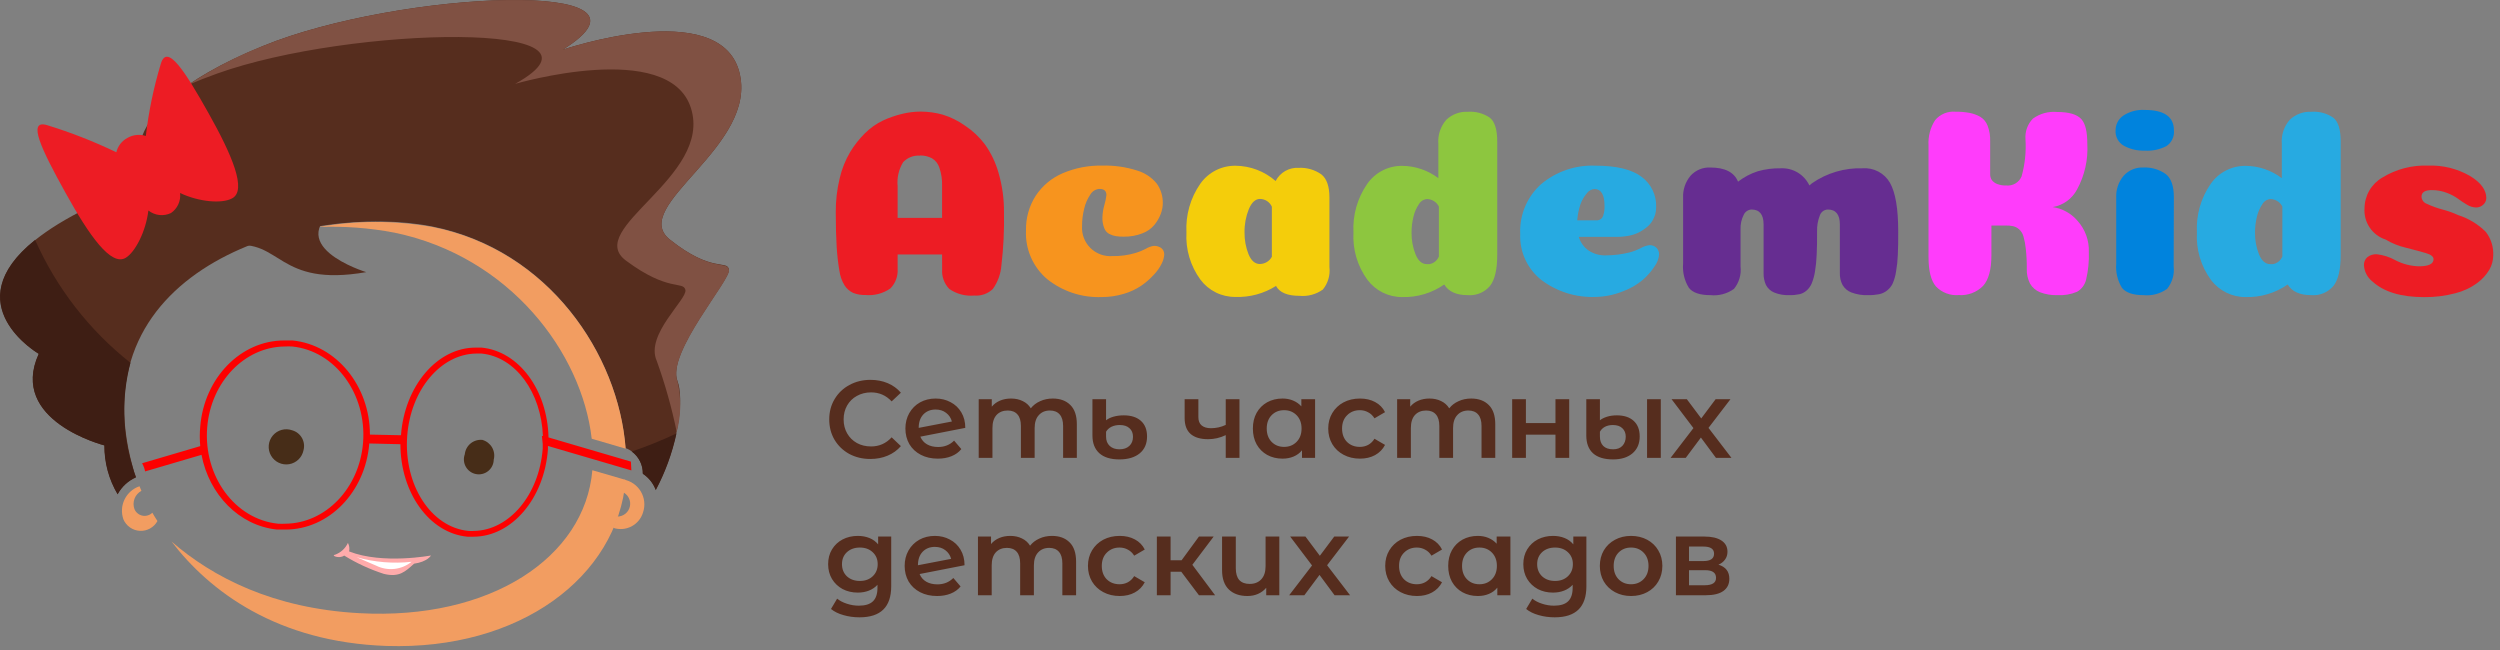 <svg width="273" height="71" viewBox="0 0 273 71" fill="none" xmlns="http://www.w3.org/2000/svg">
<rect x="0" y="0" width="273" height="71" fill="#808080" stroke="none"/>
<g id="logo">
<g id="head">
	<path id="Vector" d="M73.144 26.158C68.544 22.488 82.954 15.968 80.714 7.798C78.474 -0.372 61.444 5.428 61.444 5.428C74.124 -2.422 43.534 -1.042 28.724 5.018C9.844 12.748 16.144 19.928 16.144 19.928C-10.856 29.848 4.244 38.638 4.244 38.638C0.904 45.968 11.414 48.638 11.414 48.638C11.406 50.501 11.9 52.332 12.844 53.938C13.287 53.116 13.991 52.465 14.844 52.088C14.704 51.718 14.594 51.358 14.504 51.028C8.384 29.028 33.504 22.028 47.224 24.738C59.874 27.268 67.514 38.618 68.304 48.928C68.868 49.135 69.353 49.513 69.69 50.01C70.027 50.507 70.2 51.097 70.184 51.698C70.829 52.131 71.325 52.752 71.604 53.478C74.244 48.478 74.674 43.368 73.984 41.618C72.744 38.538 79.824 30.518 79.604 29.428C79.384 28.338 77.764 29.848 73.144 26.158Z" fill="#562D1E"/>
	<path id="Vector_2" d="M73.146 26.158C68.546 22.488 82.956 15.968 80.716 7.798C78.476 -0.372 61.446 5.428 61.446 5.428C74.126 -2.422 43.536 -1.042 28.726 5.018C25.844 6.143 23.091 7.574 20.516 9.288C21.482 8.868 22.552 8.448 23.726 8.028C38.306 2.808 68.666 2.248 56.256 9.158C56.256 9.158 73.036 4.238 75.446 11.788C77.856 19.338 63.696 24.988 68.356 28.458C73.016 31.928 74.606 30.648 74.846 31.658C75.086 32.668 70.426 36.548 71.716 39.408C72.627 41.935 73.355 44.525 73.896 47.158C74.382 45.364 74.413 43.477 73.986 41.668C72.746 38.588 79.826 30.568 79.606 29.478C79.386 28.388 77.766 29.848 73.146 26.158Z" fill="#805143"/>
	<path id="Vector_3" d="M68.984 49.308C69.366 49.59 69.676 49.957 69.888 50.381C70.1 50.806 70.208 51.274 70.204 51.748C70.851 52.173 71.345 52.793 71.614 53.518C72.649 51.569 73.409 49.486 73.874 47.328C72.284 48.082 70.651 48.743 68.984 49.308Z" fill="#3E1E14"/>
	<path id="Vector_4" d="M12.845 53.987C13.288 53.166 13.991 52.515 14.845 52.137C14.705 51.767 14.595 51.407 14.505 51.077C13.347 47.357 13.257 43.386 14.245 39.617C9.738 36.054 6.165 31.448 3.835 26.197C-5.015 33.267 4.225 38.637 4.225 38.637C0.885 45.967 11.395 48.637 11.395 48.637C11.383 50.519 11.884 52.369 12.845 53.987Z" fill="#3E1E14"/>
	<path id="Vector_5" d="M43.085 25.408C55.675 28.018 63.545 38.518 64.615 47.908L68.325 48.998C67.545 38.688 59.905 27.318 47.245 24.788C43.124 24.055 38.906 24.055 34.785 24.788C37.566 24.677 40.351 24.885 43.085 25.408Z" fill="#F29D61"/>
	<path id="Vector_6" d="M64.685 51.348C63.885 60.848 53.575 67.748 39.235 66.958C29.835 66.448 23.235 63.048 18.725 59.128C22.895 64.588 30.275 70.128 42.215 70.538C56.765 71.008 67.405 63.008 68.325 52.408L64.685 51.348Z" fill="#F29D61"/>
	<path id="Vector_7" d="M68.145 52.377C68.145 52.827 68.065 53.287 68.005 53.737C68.296 53.872 68.532 54.103 68.673 54.391C68.814 54.678 68.853 55.006 68.781 55.319C68.71 55.632 68.533 55.91 68.281 56.108C68.028 56.306 67.716 56.412 67.395 56.407C67.265 56.827 67.115 57.237 66.955 57.637C67.281 57.748 67.626 57.792 67.97 57.766C68.313 57.74 68.648 57.644 68.953 57.486C69.259 57.327 69.529 57.108 69.748 56.841C69.966 56.575 70.129 56.268 70.225 55.937C70.347 55.567 70.389 55.175 70.349 54.787C70.308 54.399 70.185 54.025 69.988 53.688C69.791 53.351 69.525 53.06 69.208 52.834C68.89 52.608 68.528 52.452 68.145 52.377Z" fill="#F29D61"/>
	<path id="Vector_8" d="M16.634 55.988C16.494 56.126 16.323 56.227 16.135 56.283C15.947 56.34 15.748 56.349 15.555 56.311C15.363 56.272 15.183 56.187 15.031 56.063C14.879 55.938 14.76 55.779 14.684 55.598C14.548 55.229 14.55 54.823 14.69 54.456C14.83 54.088 15.097 53.783 15.444 53.598L15.234 53.098C14.881 53.218 14.555 53.407 14.275 53.654C13.995 53.901 13.766 54.201 13.603 54.536C13.439 54.872 13.343 55.236 13.321 55.609C13.299 55.982 13.351 56.355 13.474 56.708C13.626 57.066 13.875 57.373 14.193 57.596C14.512 57.819 14.886 57.948 15.274 57.968C15.663 57.987 16.049 57.898 16.388 57.708C16.727 57.519 17.007 57.238 17.194 56.898C16.994 56.608 16.814 56.288 16.634 55.988Z" fill="#F29D61"/>
	<path id="Vector_9" d="M33.145 49.158C33.265 48.706 33.202 48.225 32.97 47.819C32.738 47.413 32.356 47.114 31.905 46.988C31.536 46.856 31.135 46.84 30.756 46.943C30.378 47.046 30.04 47.262 29.788 47.563C29.536 47.864 29.382 48.234 29.348 48.625C29.313 49.016 29.398 49.408 29.593 49.749C29.787 50.089 30.082 50.362 30.436 50.53C30.79 50.699 31.188 50.754 31.575 50.69C31.962 50.626 32.32 50.444 32.601 50.17C32.881 49.896 33.072 49.543 33.145 49.158Z" fill="#472D18"/>
	<path id="Vector_10" d="M53.916 50.197C54.033 49.747 53.968 49.268 53.737 48.864C53.505 48.461 53.124 48.164 52.676 48.037C52.447 48.014 52.215 48.036 51.994 48.102C51.774 48.169 51.568 48.278 51.39 48.424C51.212 48.569 51.064 48.749 50.955 48.952C50.846 49.155 50.779 49.378 50.756 49.607C50.674 49.83 50.642 50.068 50.662 50.304C50.681 50.54 50.752 50.769 50.87 50.975C50.987 51.181 51.147 51.359 51.34 51.496C51.533 51.634 51.754 51.728 51.987 51.771C52.22 51.815 52.46 51.807 52.689 51.748C52.919 51.69 53.133 51.582 53.317 51.432C53.5 51.282 53.649 51.094 53.753 50.881C53.856 50.668 53.912 50.434 53.916 50.197Z" fill="#472D18"/>
	<path id="Vector_11" d="M25.324 26.847C30.724 26.007 30.234 31.417 39.994 29.717C39.994 29.717 30.124 26.717 37.514 22.207L25.324 26.847Z" fill="#562D1E"/>
	<path id="Vector_12" d="M68.896 50.408L59.896 47.768C59.786 42.628 56.696 38.358 52.586 37.958C52.366 37.958 52.146 37.958 51.926 37.958C47.766 37.958 44.186 42.118 43.786 47.528L40.396 47.458C40.396 42.178 36.766 37.668 31.946 37.178C31.636 37.178 31.336 37.178 31.026 37.178C26.316 37.178 22.306 41.238 21.866 46.578C21.8 47.29 21.8 48.006 21.866 48.718L15.516 50.588C15.675 50.864 15.787 51.164 15.846 51.478L22.006 49.668C22.826 53.988 26.096 57.398 30.246 57.828C30.556 57.828 30.866 57.828 31.176 57.828C35.886 57.828 39.896 53.768 40.326 48.428L43.726 48.508C43.726 53.778 46.856 58.208 51.036 58.608C51.256 58.608 51.486 58.608 51.696 58.608C55.866 58.608 59.446 54.458 59.836 49.048C59.836 48.928 59.836 48.808 59.836 48.698L68.946 51.368L68.896 50.408ZM39.646 48.358C39.236 53.358 35.526 57.148 31.176 57.188C30.902 57.203 30.629 57.203 30.356 57.188C25.656 56.708 22.196 51.998 22.626 46.668C23.036 41.668 26.736 37.878 31.086 37.838C31.362 37.823 31.639 37.823 31.916 37.838C36.616 38.318 40.066 43.028 39.646 48.358ZM59.266 48.488C59.266 48.648 59.266 48.818 59.266 48.978C58.886 54.058 55.586 57.918 51.756 57.978C51.556 57.993 51.355 57.993 51.156 57.978C47.076 57.578 44.076 52.978 44.466 47.608C44.846 42.538 48.146 38.668 51.986 38.608H52.586C56.296 38.968 59.106 42.858 59.286 47.608H59.176L59.266 48.488Z" fill="#FD0000"/>
	<path id="Vector_13" d="M17.564 6.957C16.784 9.533 16.235 12.174 15.924 14.847C15.595 14.741 15.246 14.704 14.902 14.741C14.557 14.777 14.225 14.885 13.924 15.057C13.62 15.216 13.354 15.439 13.143 15.71C12.933 15.98 12.783 16.294 12.704 16.627C10.262 15.452 7.735 14.463 5.144 13.667C2.914 12.997 4.544 16.347 7.144 21.037C9.744 25.727 12.144 29.157 13.754 28.137C14.754 27.517 15.924 25.307 16.204 22.987C16.548 23.258 16.96 23.428 17.394 23.478C17.829 23.527 18.269 23.454 18.664 23.267C19.016 23.03 19.296 22.699 19.472 22.313C19.648 21.927 19.715 21.499 19.664 21.077C21.784 22.077 24.244 22.247 25.314 21.677C27.034 20.837 25.314 16.877 22.744 12.307C20.174 7.737 18.244 4.707 17.564 6.957Z" fill="#ED1C24"/>
	<path id="Vector_14" d="M47.064 60.657C47.064 60.657 41.804 61.657 38.124 60.217C38.19 59.901 38.144 59.573 37.994 59.287C37.856 59.584 37.66 59.851 37.418 60.073C37.176 60.294 36.893 60.465 36.584 60.577C36.094 60.657 37.054 61.057 37.584 60.667C38.942 61.506 40.396 62.177 41.914 62.667C43.624 63.087 44.284 62.387 45.214 61.557C46.704 61.337 47.064 60.657 47.064 60.657Z" fill="#FFABAB"/>
	<path id="Vector_15" d="M41.075 61.768C41.693 62.075 42.386 62.198 43.072 62.124C43.758 62.05 44.408 61.78 44.945 61.348C42.932 61.569 40.895 61.399 38.945 60.848L41.075 61.768Z" fill="white"/>
</g>
<path id="word" d="M95.04 50.12C94.192 50.12 93.424 49.936 92.736 49.568C92.056 49.192 91.52 48.676 91.128 48.02C90.744 47.364 90.552 46.624 90.552 45.8C90.552 44.976 90.748 44.236 91.14 43.58C91.532 42.924 92.068 42.412 92.748 42.044C93.436 41.668 94.204 41.48 95.052 41.48C95.74 41.48 96.368 41.6 96.936 41.84C97.504 42.08 97.984 42.428 98.376 42.884L97.368 43.832C96.76 43.176 96.012 42.848 95.124 42.848C94.548 42.848 94.032 42.976 93.576 43.232C93.12 43.48 92.764 43.828 92.508 44.276C92.252 44.724 92.124 45.232 92.124 45.8C92.124 46.368 92.252 46.876 92.508 47.324C92.764 47.772 93.12 48.124 93.576 48.38C94.032 48.628 94.548 48.752 95.124 48.752C96.012 48.752 96.76 48.42 97.368 47.756L98.376 48.716C97.984 49.172 97.5 49.52 96.924 49.76C96.356 50 95.728 50.12 95.04 50.12ZM102.446 48.812C103.142 48.812 103.722 48.58 104.186 48.116L104.978 49.04C104.698 49.384 104.338 49.644 103.898 49.82C103.458 49.996 102.962 50.084 102.41 50.084C101.706 50.084 101.086 49.944 100.55 49.664C100.014 49.384 99.598 48.996 99.302 48.5C99.014 47.996 98.87 47.428 98.87 46.796C98.87 46.172 99.01 45.612 99.29 45.116C99.578 44.612 99.97 44.22 100.466 43.94C100.97 43.66 101.538 43.52 102.17 43.52C102.77 43.52 103.314 43.652 103.802 43.916C104.298 44.172 104.69 44.544 104.978 45.032C105.266 45.512 105.41 46.076 105.41 46.724L100.502 47.684C100.654 48.052 100.898 48.332 101.234 48.524C101.57 48.716 101.974 48.812 102.446 48.812ZM102.17 44.72C101.618 44.72 101.17 44.9 100.826 45.26C100.49 45.62 100.322 46.104 100.322 46.712V46.724L103.946 46.028C103.842 45.636 103.63 45.32 103.31 45.08C102.998 44.84 102.618 44.72 102.17 44.72ZM114.963 43.52C115.771 43.52 116.411 43.756 116.883 44.228C117.355 44.692 117.591 45.392 117.591 46.328V50H116.091V46.52C116.091 45.96 115.967 45.54 115.719 45.26C115.471 44.972 115.115 44.828 114.651 44.828C114.147 44.828 113.743 44.996 113.439 45.332C113.135 45.66 112.983 46.132 112.983 46.748V50H111.483V46.52C111.483 45.96 111.359 45.54 111.111 45.26C110.863 44.972 110.507 44.828 110.043 44.828C109.531 44.828 109.123 44.992 108.819 45.32C108.523 45.648 108.375 46.124 108.375 46.748V50H106.875V43.592H108.303V44.408C108.543 44.12 108.843 43.9 109.203 43.748C109.563 43.596 109.963 43.52 110.403 43.52C110.883 43.52 111.307 43.612 111.675 43.796C112.051 43.972 112.347 44.236 112.563 44.588C112.827 44.252 113.167 43.992 113.583 43.808C113.999 43.616 114.459 43.52 114.963 43.52ZM122.234 50.168C121.282 50.168 120.554 49.944 120.05 49.496C119.546 49.04 119.294 48.392 119.294 47.552V43.592H120.782V45.896C120.99 45.728 121.262 45.596 121.598 45.5C121.942 45.404 122.314 45.356 122.714 45.356C123.514 45.356 124.138 45.556 124.586 45.956C125.034 46.356 125.258 46.924 125.258 47.66C125.258 48.452 124.99 49.068 124.454 49.508C123.918 49.948 123.178 50.168 122.234 50.168ZM122.246 49.064C122.702 49.064 123.062 48.94 123.326 48.692C123.59 48.444 123.722 48.112 123.722 47.696C123.722 47.296 123.594 46.984 123.338 46.76C123.09 46.528 122.738 46.412 122.282 46.412C121.938 46.412 121.634 46.476 121.37 46.604C121.114 46.732 120.918 46.912 120.782 47.144V47.684C120.782 48.108 120.914 48.444 121.178 48.692C121.442 48.94 121.798 49.064 122.246 49.064ZM135.35 43.592V50H133.85V47.516C133.234 47.812 132.59 47.96 131.918 47.96C131.094 47.96 130.462 47.772 130.022 47.396C129.582 47.012 129.362 46.428 129.362 45.644V43.592H130.862V45.548C130.862 45.956 130.982 46.26 131.222 46.46C131.462 46.66 131.802 46.76 132.242 46.76C132.802 46.76 133.338 46.64 133.85 46.4V43.592H135.35ZM143.607 43.592V50H142.179V49.172C141.931 49.476 141.623 49.704 141.255 49.856C140.895 50.008 140.495 50.084 140.055 50.084C139.431 50.084 138.871 49.948 138.375 49.676C137.887 49.404 137.503 49.02 137.223 48.524C136.951 48.028 136.815 47.452 136.815 46.796C136.815 46.14 136.951 45.568 137.223 45.08C137.503 44.584 137.887 44.2 138.375 43.928C138.871 43.656 139.431 43.52 140.055 43.52C140.471 43.52 140.851 43.592 141.195 43.736C141.547 43.88 141.851 44.092 142.107 44.372V43.592H143.607ZM140.223 48.8C140.775 48.8 141.231 48.616 141.591 48.248C141.951 47.88 142.131 47.396 142.131 46.796C142.131 46.196 141.951 45.712 141.591 45.344C141.231 44.976 140.775 44.792 140.223 44.792C139.671 44.792 139.215 44.976 138.855 45.344C138.503 45.712 138.327 46.196 138.327 46.796C138.327 47.396 138.503 47.88 138.855 48.248C139.215 48.616 139.671 48.8 140.223 48.8ZM148.51 50.084C147.846 50.084 147.25 49.944 146.722 49.664C146.194 49.384 145.782 48.996 145.486 48.5C145.19 47.996 145.042 47.428 145.042 46.796C145.042 46.164 145.19 45.6 145.486 45.104C145.782 44.608 146.19 44.22 146.71 43.94C147.238 43.66 147.838 43.52 148.51 43.52C149.142 43.52 149.694 43.648 150.166 43.904C150.646 44.16 151.006 44.528 151.246 45.008L150.094 45.68C149.91 45.384 149.678 45.164 149.398 45.02C149.126 44.868 148.826 44.792 148.498 44.792C147.938 44.792 147.474 44.976 147.106 45.344C146.738 45.704 146.554 46.188 146.554 46.796C146.554 47.404 146.734 47.892 147.094 48.26C147.462 48.62 147.93 48.8 148.498 48.8C148.826 48.8 149.126 48.728 149.398 48.584C149.678 48.432 149.91 48.208 150.094 47.912L151.246 48.584C150.998 49.064 150.634 49.436 150.154 49.7C149.682 49.956 149.134 50.084 148.51 50.084ZM160.655 43.52C161.463 43.52 162.103 43.756 162.575 44.228C163.047 44.692 163.283 45.392 163.283 46.328V50H161.783V46.52C161.783 45.96 161.659 45.54 161.411 45.26C161.163 44.972 160.807 44.828 160.343 44.828C159.839 44.828 159.435 44.996 159.131 45.332C158.827 45.66 158.675 46.132 158.675 46.748V50H157.175V46.52C157.175 45.96 157.051 45.54 156.803 45.26C156.555 44.972 156.199 44.828 155.735 44.828C155.223 44.828 154.815 44.992 154.511 45.32C154.215 45.648 154.067 46.124 154.067 46.748V50H152.567V43.592H153.995V44.408C154.235 44.12 154.535 43.9 154.895 43.748C155.255 43.596 155.655 43.52 156.095 43.52C156.575 43.52 156.999 43.612 157.367 43.796C157.743 43.972 158.039 44.236 158.255 44.588C158.519 44.252 158.859 43.992 159.275 43.808C159.691 43.616 160.151 43.52 160.655 43.52ZM165.129 43.592H166.629V46.196H169.857V43.592H171.357V50H169.857V47.468H166.629V50H165.129V43.592ZM176.151 50.168C175.183 50.168 174.451 49.944 173.955 49.496C173.467 49.048 173.223 48.4 173.223 47.552V43.592H174.711V45.896C174.895 45.744 175.147 45.616 175.467 45.512C175.787 45.408 176.151 45.356 176.559 45.356C177.343 45.356 177.955 45.556 178.395 45.956C178.835 46.356 179.055 46.924 179.055 47.66C179.055 48.444 178.791 49.06 178.263 49.508C177.743 49.948 177.039 50.168 176.151 50.168ZM179.859 43.592H181.359V50H179.859V43.592ZM176.151 49.064C176.591 49.064 176.931 48.936 177.171 48.68C177.411 48.416 177.531 48.084 177.531 47.684C177.531 47.3 177.407 46.992 177.159 46.76C176.919 46.528 176.575 46.412 176.127 46.412C175.799 46.412 175.511 46.476 175.263 46.604C175.023 46.732 174.839 46.912 174.711 47.144V47.684C174.711 48.116 174.835 48.456 175.083 48.704C175.331 48.944 175.687 49.064 176.151 49.064ZM187.383 50L185.739 47.78L184.083 50H182.427L184.923 46.748L182.535 43.592H184.203L185.775 45.692L187.347 43.592H188.967L186.567 46.724L189.075 50H187.383ZM97.32 58.592V64.028C97.32 66.284 96.168 67.412 93.864 67.412C93.248 67.412 92.664 67.332 92.112 67.172C91.56 67.02 91.104 66.796 90.744 66.5L91.416 65.372C91.696 65.604 92.048 65.788 92.472 65.924C92.904 66.068 93.34 66.14 93.78 66.14C94.484 66.14 95 65.98 95.328 65.66C95.656 65.34 95.82 64.852 95.82 64.196V63.86C95.564 64.14 95.252 64.352 94.884 64.496C94.516 64.64 94.112 64.712 93.672 64.712C93.064 64.712 92.512 64.584 92.016 64.328C91.528 64.064 91.14 63.696 90.852 63.224C90.572 62.752 90.432 62.212 90.432 61.604C90.432 60.996 90.572 60.46 90.852 59.996C91.14 59.524 91.528 59.16 92.016 58.904C92.512 58.648 93.064 58.52 93.672 58.52C94.136 58.52 94.556 58.596 94.932 58.748C95.316 58.9 95.636 59.132 95.892 59.444V58.592H97.32ZM93.9 63.44C94.468 63.44 94.932 63.272 95.292 62.936C95.66 62.592 95.844 62.148 95.844 61.604C95.844 61.068 95.66 60.632 95.292 60.296C94.932 59.96 94.468 59.792 93.9 59.792C93.324 59.792 92.852 59.96 92.484 60.296C92.124 60.632 91.944 61.068 91.944 61.604C91.944 62.148 92.124 62.592 92.484 62.936C92.852 63.272 93.324 63.44 93.9 63.44ZM102.364 63.812C103.06 63.812 103.64 63.58 104.104 63.116L104.896 64.04C104.616 64.384 104.256 64.644 103.816 64.82C103.376 64.996 102.88 65.084 102.328 65.084C101.624 65.084 101.004 64.944 100.468 64.664C99.932 64.384 99.516 63.996 99.22 63.5C98.932 62.996 98.788 62.428 98.788 61.796C98.788 61.172 98.928 60.612 99.208 60.116C99.496 59.612 99.888 59.22 100.384 58.94C100.888 58.66 101.456 58.52 102.088 58.52C102.688 58.52 103.232 58.652 103.72 58.916C104.216 59.172 104.608 59.544 104.896 60.032C105.184 60.512 105.328 61.076 105.328 61.724L100.42 62.684C100.572 63.052 100.816 63.332 101.152 63.524C101.488 63.716 101.892 63.812 102.364 63.812ZM102.088 59.72C101.536 59.72 101.088 59.9 100.744 60.26C100.408 60.62 100.24 61.104 100.24 61.712V61.724L103.864 61.028C103.76 60.636 103.548 60.32 103.228 60.08C102.916 59.84 102.536 59.72 102.088 59.72ZM114.881 58.52C115.689 58.52 116.329 58.756 116.801 59.228C117.273 59.692 117.509 60.392 117.509 61.328V65H116.009V61.52C116.009 60.96 115.885 60.54 115.637 60.26C115.389 59.972 115.033 59.828 114.569 59.828C114.065 59.828 113.661 59.996 113.357 60.332C113.053 60.66 112.901 61.132 112.901 61.748V65H111.401V61.52C111.401 60.96 111.277 60.54 111.029 60.26C110.781 59.972 110.425 59.828 109.961 59.828C109.449 59.828 109.041 59.992 108.737 60.32C108.441 60.648 108.293 61.124 108.293 61.748V65H106.793V58.592H108.221V59.408C108.461 59.12 108.761 58.9 109.121 58.748C109.481 58.596 109.881 58.52 110.321 58.52C110.801 58.52 111.225 58.612 111.593 58.796C111.969 58.972 112.265 59.236 112.481 59.588C112.745 59.252 113.085 58.992 113.501 58.808C113.917 58.616 114.377 58.52 114.881 58.52ZM122.272 65.084C121.608 65.084 121.012 64.944 120.484 64.664C119.956 64.384 119.544 63.996 119.248 63.5C118.952 62.996 118.804 62.428 118.804 61.796C118.804 61.164 118.952 60.6 119.248 60.104C119.544 59.608 119.952 59.22 120.472 58.94C121 58.66 121.6 58.52 122.272 58.52C122.904 58.52 123.456 58.648 123.928 58.904C124.408 59.16 124.768 59.528 125.008 60.008L123.856 60.68C123.672 60.384 123.44 60.164 123.16 60.02C122.888 59.868 122.588 59.792 122.26 59.792C121.7 59.792 121.236 59.976 120.868 60.344C120.5 60.704 120.316 61.188 120.316 61.796C120.316 62.404 120.496 62.892 120.856 63.26C121.224 63.62 121.692 63.8 122.26 63.8C122.588 63.8 122.888 63.728 123.16 63.584C123.44 63.432 123.672 63.208 123.856 62.912L125.008 63.584C124.76 64.064 124.396 64.436 123.916 64.7C123.444 64.956 122.896 65.084 122.272 65.084ZM128.992 62.432H127.828V65H126.328V58.592H127.828V61.184H129.028L130.924 58.592H132.532L130.204 61.676L132.688 65H130.924L128.992 62.432ZM139.701 58.592V65H138.273V64.184C138.033 64.472 137.733 64.696 137.373 64.856C137.021 65.008 136.637 65.084 136.221 65.084C135.365 65.084 134.689 64.848 134.193 64.376C133.697 63.896 133.449 63.188 133.449 62.252V58.592H134.949V62.048C134.949 62.624 135.077 63.056 135.333 63.344C135.597 63.624 135.973 63.764 136.461 63.764C136.989 63.764 137.409 63.6 137.721 63.272C138.041 62.936 138.201 62.456 138.201 61.832V58.592H139.701ZM145.735 65L144.091 62.78L142.435 65H140.779L143.275 61.748L140.887 58.592H142.555L144.127 60.692L145.699 58.592H147.319L144.919 61.724L147.427 65H145.735ZM154.733 65.084C154.069 65.084 153.473 64.944 152.945 64.664C152.417 64.384 152.005 63.996 151.709 63.5C151.413 62.996 151.265 62.428 151.265 61.796C151.265 61.164 151.413 60.6 151.709 60.104C152.005 59.608 152.413 59.22 152.933 58.94C153.461 58.66 154.061 58.52 154.733 58.52C155.365 58.52 155.917 58.648 156.389 58.904C156.869 59.16 157.229 59.528 157.469 60.008L156.317 60.68C156.133 60.384 155.901 60.164 155.621 60.02C155.349 59.868 155.049 59.792 154.721 59.792C154.161 59.792 153.697 59.976 153.329 60.344C152.961 60.704 152.777 61.188 152.777 61.796C152.777 62.404 152.957 62.892 153.317 63.26C153.685 63.62 154.153 63.8 154.721 63.8C155.049 63.8 155.349 63.728 155.621 63.584C155.901 63.432 156.133 63.208 156.317 62.912L157.469 63.584C157.221 64.064 156.857 64.436 156.377 64.7C155.905 64.956 155.357 65.084 154.733 65.084ZM164.936 58.592V65H163.508V64.172C163.26 64.476 162.952 64.704 162.584 64.856C162.224 65.008 161.824 65.084 161.384 65.084C160.76 65.084 160.2 64.948 159.704 64.676C159.216 64.404 158.832 64.02 158.552 63.524C158.28 63.028 158.144 62.452 158.144 61.796C158.144 61.14 158.28 60.568 158.552 60.08C158.832 59.584 159.216 59.2 159.704 58.928C160.2 58.656 160.76 58.52 161.384 58.52C161.8 58.52 162.18 58.592 162.524 58.736C162.876 58.88 163.18 59.092 163.436 59.372V58.592H164.936ZM161.552 63.8C162.104 63.8 162.56 63.616 162.92 63.248C163.28 62.88 163.46 62.396 163.46 61.796C163.46 61.196 163.28 60.712 162.92 60.344C162.56 59.976 162.104 59.792 161.552 59.792C161 59.792 160.544 59.976 160.184 60.344C159.832 60.712 159.656 61.196 159.656 61.796C159.656 62.396 159.832 62.88 160.184 63.248C160.544 63.616 161 63.8 161.552 63.8ZM173.234 58.592V64.028C173.234 66.284 172.082 67.412 169.778 67.412C169.162 67.412 168.578 67.332 168.026 67.172C167.474 67.02 167.018 66.796 166.658 66.5L167.33 65.372C167.61 65.604 167.962 65.788 168.386 65.924C168.818 66.068 169.254 66.14 169.694 66.14C170.398 66.14 170.914 65.98 171.242 65.66C171.57 65.34 171.734 64.852 171.734 64.196V63.86C171.478 64.14 171.166 64.352 170.798 64.496C170.43 64.64 170.026 64.712 169.586 64.712C168.978 64.712 168.426 64.584 167.93 64.328C167.442 64.064 167.054 63.696 166.766 63.224C166.486 62.752 166.346 62.212 166.346 61.604C166.346 60.996 166.486 60.46 166.766 59.996C167.054 59.524 167.442 59.16 167.93 58.904C168.426 58.648 168.978 58.52 169.586 58.52C170.05 58.52 170.47 58.596 170.846 58.748C171.23 58.9 171.55 59.132 171.806 59.444V58.592H173.234ZM169.814 63.44C170.382 63.44 170.846 63.272 171.206 62.936C171.574 62.592 171.758 62.148 171.758 61.604C171.758 61.068 171.574 60.632 171.206 60.296C170.846 59.96 170.382 59.792 169.814 59.792C169.238 59.792 168.766 59.96 168.398 60.296C168.038 60.632 167.858 61.068 167.858 61.604C167.858 62.148 168.038 62.592 168.398 62.936C168.766 63.272 169.238 63.44 169.814 63.44ZM178.11 65.084C177.462 65.084 176.878 64.944 176.358 64.664C175.838 64.384 175.43 63.996 175.134 63.5C174.846 62.996 174.702 62.428 174.702 61.796C174.702 61.164 174.846 60.6 175.134 60.104C175.43 59.608 175.838 59.22 176.358 58.94C176.878 58.66 177.462 58.52 178.11 58.52C178.766 58.52 179.354 58.66 179.874 58.94C180.394 59.22 180.798 59.608 181.086 60.104C181.382 60.6 181.53 61.164 181.53 61.796C181.53 62.428 181.382 62.996 181.086 63.5C180.798 63.996 180.394 64.384 179.874 64.664C179.354 64.944 178.766 65.084 178.11 65.084ZM178.11 63.8C178.662 63.8 179.118 63.616 179.478 63.248C179.838 62.88 180.018 62.396 180.018 61.796C180.018 61.196 179.838 60.712 179.478 60.344C179.118 59.976 178.662 59.792 178.11 59.792C177.558 59.792 177.102 59.976 176.742 60.344C176.39 60.712 176.214 61.196 176.214 61.796C176.214 62.396 176.39 62.88 176.742 63.248C177.102 63.616 177.558 63.8 178.11 63.8ZM187.656 61.664C188.448 61.904 188.844 62.416 188.844 63.2C188.844 63.776 188.628 64.22 188.196 64.532C187.764 64.844 187.124 65 186.276 65H183.012V58.592H186.144C186.928 58.592 187.54 58.736 187.98 59.024C188.42 59.312 188.64 59.72 188.64 60.248C188.64 60.576 188.552 60.86 188.376 61.1C188.208 61.34 187.968 61.528 187.656 61.664ZM184.44 61.268H186.012C186.788 61.268 187.176 61 187.176 60.464C187.176 59.944 186.788 59.684 186.012 59.684H184.44V61.268ZM186.156 63.908C186.98 63.908 187.392 63.64 187.392 63.104C187.392 62.824 187.296 62.616 187.104 62.48C186.912 62.336 186.612 62.264 186.204 62.264H184.44V63.908H186.156Z" fill="#562D1E"/>
<g id="letters">
	<path id="A" d="M102.875 27.786H98.02V29.339C98.049 29.735 97.994 30.132 97.858 30.504C97.721 30.876 97.507 31.215 97.229 31.497C96.436 32.05 95.473 32.304 94.51 32.216C94.051 32.23 93.593 32.152 93.165 31.986C92.793 31.809 92.475 31.536 92.244 31.195C91.938 30.7 91.74 30.146 91.662 29.569C91.518 28.719 91.42 27.862 91.367 27.002C91.302 25.995 91.266 24.722 91.266 23.183C91.256 21.938 91.398 20.696 91.691 19.486C91.921 18.474 92.307 17.503 92.834 16.609C93.286 15.859 93.83 15.168 94.452 14.552C95.028 13.978 95.697 13.507 96.43 13.156C97.096 12.85 97.789 12.609 98.502 12.437C99.168 12.272 99.851 12.187 100.537 12.185C101.357 12.187 102.172 12.301 102.961 12.524C103.827 12.793 104.646 13.198 105.385 13.725C106.214 14.273 106.944 14.959 107.542 15.753C108.224 16.704 108.732 17.768 109.046 18.896C109.452 20.298 109.651 21.752 109.635 23.211C109.673 25.133 109.58 27.056 109.355 28.965C109.286 29.898 108.963 30.793 108.42 31.554C108.151 31.812 107.831 32.01 107.48 32.134C107.129 32.258 106.755 32.305 106.384 32.274C105.422 32.359 104.46 32.105 103.666 31.554C103.39 31.271 103.177 30.932 103.042 30.56C102.907 30.188 102.852 29.791 102.882 29.397L102.875 27.786ZM100.472 16.997C100.129 16.969 99.783 17.019 99.462 17.144C99.141 17.268 98.852 17.464 98.617 17.716C98.144 18.498 97.934 19.411 98.02 20.32V23.794H102.875V20.284C102.897 19.615 102.797 18.947 102.58 18.313C102.445 17.884 102.158 17.519 101.774 17.285C101.372 17.076 100.925 16.97 100.472 16.976V16.997Z" fill="#ED1C24"/>
	<path id="c" d="M120.821 21.298C120.821 20.852 120.569 20.629 120.058 20.629C119.855 20.641 119.659 20.704 119.486 20.81C119.312 20.917 119.168 21.065 119.066 21.24C118.75 21.705 118.523 22.225 118.397 22.772C118.238 23.4 118.158 24.045 118.16 24.692C118.133 25.132 118.2 25.572 118.357 25.983C118.514 26.394 118.757 26.766 119.069 27.076C119.382 27.386 119.757 27.625 120.169 27.779C120.582 27.932 121.022 27.995 121.461 27.965C122.332 27.984 123.201 27.865 124.036 27.613C124.407 27.503 124.766 27.356 125.107 27.174C125.378 27.008 125.679 26.898 125.992 26.85C126.227 26.841 126.46 26.893 126.668 27.001C126.823 27.08 126.95 27.202 127.035 27.354C127.101 27.488 127.136 27.636 127.136 27.785C127.115 28.135 127.019 28.476 126.855 28.785C126.633 29.235 126.342 29.648 125.992 30.008C125.586 30.454 125.13 30.853 124.633 31.194C124.045 31.589 123.399 31.89 122.72 32.086C121.943 32.322 121.136 32.44 120.325 32.439C118.167 32.526 116.051 31.834 114.362 30.489C113.591 29.84 112.98 29.021 112.577 28.097C112.174 27.172 111.99 26.167 112.039 25.16C112.009 23.819 112.379 22.499 113.103 21.37C113.823 20.282 114.846 19.429 116.045 18.917C117.408 18.337 118.879 18.052 120.36 18.083C121.652 18.046 122.941 18.228 124.172 18.622C125.02 18.873 125.772 19.375 126.33 20.061C126.771 20.692 126.998 21.448 126.977 22.218C126.972 22.61 126.896 22.997 126.754 23.362C126.592 23.782 126.367 24.175 126.086 24.527C125.735 24.957 125.276 25.285 124.755 25.477C124.103 25.733 123.406 25.857 122.705 25.843C122.416 25.85 122.127 25.831 121.842 25.786C121.591 25.742 121.348 25.66 121.123 25.541C120.871 25.404 120.679 25.179 120.583 24.908C120.443 24.554 120.375 24.175 120.382 23.794C120.393 23.306 120.468 22.823 120.605 22.355C120.71 22.01 120.782 21.656 120.821 21.298Z" fill="#F7941E"/>
	<path id="a" d="M134.911 32.425C134.169 32.434 133.436 32.267 132.771 31.938C132.106 31.609 131.528 31.128 131.084 30.533C129.994 29.043 129.455 27.22 129.56 25.377C129.461 23.489 129.992 21.621 131.07 20.069C131.503 19.453 132.078 18.953 132.747 18.609C133.416 18.266 134.159 18.09 134.911 18.098C136.526 18.11 138.083 18.703 139.298 19.767C139.536 19.306 139.903 18.925 140.353 18.669C140.804 18.414 141.32 18.295 141.837 18.328C142.714 18.287 143.58 18.54 144.297 19.047C144.879 19.508 145.174 20.349 145.174 21.579V29.174C145.224 29.609 145.185 30.049 145.062 30.469C144.938 30.889 144.732 31.28 144.455 31.619C143.708 32.152 142.793 32.395 141.88 32.303C140.593 32.303 139.722 31.943 139.341 31.224C138.019 32.061 136.475 32.48 134.911 32.425ZM138.888 22.572C138.776 22.322 138.596 22.11 138.368 21.96C138.14 21.81 137.874 21.727 137.601 21.723C137.09 21.723 136.687 22.097 136.371 22.838C136.047 23.644 135.888 24.508 135.903 25.377C135.891 26.196 136.04 27.01 136.342 27.771C136.639 28.476 137.049 28.829 137.572 28.829C137.842 28.827 138.107 28.753 138.339 28.614C138.57 28.475 138.76 28.276 138.888 28.038V22.572Z" fill="#F4CD0B"/>
	<path id="d" d="M163.498 27.851C163.498 29.426 163.232 30.555 162.707 31.224C162.412 31.572 162.038 31.845 161.617 32.02C161.195 32.195 160.738 32.267 160.283 32.231C159.032 32.231 158.176 31.842 157.709 31.066C156.366 32.004 154.757 32.485 153.12 32.439C152.384 32.444 151.656 32.276 150.997 31.949C150.337 31.622 149.764 31.144 149.322 30.555C148.233 29.061 147.694 27.237 147.798 25.391C147.696 23.507 148.223 21.643 149.294 20.09C149.721 19.473 150.293 18.969 150.96 18.624C151.627 18.279 152.369 18.104 153.12 18.112C154.547 18.123 155.932 18.594 157.069 19.457V15.717C157.029 15.24 157.086 14.759 157.237 14.304C157.388 13.849 157.629 13.43 157.946 13.07C158.257 12.777 158.625 12.549 159.027 12.4C159.428 12.252 159.856 12.186 160.283 12.207C161.137 12.145 161.986 12.373 162.693 12.855C163.225 13.279 163.498 14.149 163.498 15.451V27.851ZM157.126 28.023V22.557C157.007 22.316 156.824 22.112 156.597 21.968C156.37 21.823 156.108 21.743 155.839 21.737C155.656 21.749 155.479 21.806 155.323 21.902C155.168 21.999 155.039 22.133 154.947 22.291C154.665 22.708 154.462 23.174 154.35 23.665C154.21 24.229 154.14 24.809 154.141 25.391C154.129 26.21 154.278 27.024 154.58 27.786C154.872 28.491 155.282 28.843 155.81 28.843C155.906 28.85 156.002 28.85 156.098 28.843C156.188 28.825 156.277 28.801 156.364 28.771C156.446 28.736 156.525 28.695 156.601 28.649C156.674 28.604 156.742 28.551 156.802 28.491C156.863 28.427 156.921 28.359 156.975 28.289L157.126 28.023Z" fill="#8DC63F"/>
	<path id="e" d="M174.221 32.425C172.105 32.505 170.025 31.855 168.331 30.584C167.572 29.988 166.966 29.222 166.562 28.346C166.158 27.471 165.968 26.512 166.008 25.549C165.96 24.527 166.141 23.507 166.538 22.564C166.935 21.62 167.537 20.778 168.302 20.097C169.957 18.715 172.067 18 174.221 18.091C176.501 18.091 178.177 18.493 179.256 19.306C179.772 19.687 180.187 20.188 180.466 20.766C180.744 21.344 180.877 21.981 180.852 22.622C180.852 22.889 180.818 23.154 180.752 23.413C180.674 23.665 180.565 23.907 180.428 24.132C180.271 24.385 180.074 24.61 179.845 24.801C179.586 25.013 179.307 25.198 179.011 25.355C178.66 25.535 178.284 25.663 177.896 25.736C177.444 25.825 176.984 25.868 176.523 25.866H172.401C172.578 26.464 172.95 26.986 173.459 27.347C174.028 27.727 174.703 27.916 175.386 27.887C176.252 27.883 177.114 27.774 177.954 27.563C178.374 27.45 178.782 27.293 179.169 27.095C179.462 26.926 179.784 26.816 180.119 26.772C180.262 26.764 180.405 26.787 180.538 26.837C180.672 26.888 180.794 26.966 180.896 27.067C181.08 27.26 181.181 27.518 181.176 27.786C181.137 28.243 180.973 28.681 180.701 29.052C180.342 29.609 179.906 30.112 179.407 30.548C178.752 31.1 178.005 31.531 177.199 31.821C176.252 32.203 175.242 32.408 174.221 32.425ZM172.236 24.06H174.43C174.577 24.049 174.718 23.993 174.833 23.899C174.947 23.805 175.03 23.678 175.07 23.535C175.181 23.197 175.23 22.841 175.214 22.485C175.214 21.255 174.847 20.644 174.106 20.644C173.948 20.655 173.795 20.7 173.656 20.776C173.517 20.852 173.396 20.956 173.301 21.083C172.985 21.446 172.741 21.866 172.581 22.32C172.395 22.878 172.279 23.458 172.236 24.046V24.06Z" fill="#27AAE1"/>
	<path id="m" d="M200.913 24.513C200.913 23.427 200.474 22.88 199.597 22.88C199.399 22.885 199.207 22.953 199.05 23.073C198.892 23.193 198.777 23.36 198.719 23.549C198.508 24.089 198.408 24.667 198.424 25.247C198.424 26.282 198.424 27.138 198.381 27.821C198.358 28.438 198.295 29.053 198.194 29.663C198.125 30.101 198.007 30.531 197.842 30.943C197.717 31.24 197.528 31.505 197.288 31.72C197.064 31.922 196.792 32.063 196.497 32.13C196.133 32.206 195.761 32.24 195.389 32.23C194.824 32.253 194.26 32.155 193.735 31.942C193.352 31.78 193.038 31.49 192.843 31.123C192.658 30.709 192.569 30.259 192.584 29.806V24.513C192.584 23.427 192.146 22.88 191.268 22.88C191.082 22.887 190.903 22.948 190.75 23.053C190.597 23.159 190.477 23.306 190.405 23.477C190.162 23.96 190.046 24.497 190.067 25.038V29.102C190.116 29.537 190.078 29.977 189.955 30.397C189.831 30.817 189.625 31.208 189.348 31.547C188.604 32.081 187.691 32.324 186.78 32.23C185.629 32.23 184.845 31.964 184.428 31.432C183.937 30.641 183.715 29.713 183.795 28.785V21.593C183.756 20.722 184.043 19.868 184.601 19.198C184.871 18.896 185.205 18.659 185.578 18.502C185.951 18.345 186.354 18.273 186.758 18.292C188.355 18.292 189.369 18.802 189.794 19.838C190.442 19.337 191.172 18.952 191.951 18.701C192.765 18.472 193.609 18.363 194.454 18.378C195.102 18.345 195.745 18.505 196.302 18.838C196.859 19.171 197.305 19.662 197.583 20.248L197.871 20.011C199.489 18.888 201.426 18.316 203.394 18.378C203.99 18.333 204.586 18.457 205.114 18.735C205.642 19.014 206.08 19.436 206.379 19.953C206.983 21.013 207.285 22.777 207.285 25.247C207.285 26.282 207.285 27.138 207.242 27.821C207.22 28.439 207.155 29.054 207.048 29.663C206.984 30.103 206.863 30.533 206.688 30.943C206.548 31.248 206.336 31.515 206.07 31.72C205.815 31.926 205.514 32.066 205.192 32.13C204.794 32.206 204.389 32.24 203.984 32.23C203.372 32.254 202.761 32.156 202.186 31.942C201.775 31.79 201.43 31.5 201.208 31.123C200.996 30.717 200.895 30.263 200.913 29.806V24.513Z" fill="#662D91"/>
	<path id="K" d="M224.152 22.614C225.211 22.766 226.179 23.301 226.871 24.117C227.707 25.052 228.148 26.274 228.101 27.526C228.137 28.532 228.037 29.539 227.806 30.518C227.743 30.799 227.622 31.064 227.451 31.296C227.28 31.527 227.063 31.721 226.813 31.863C226.132 32.151 225.393 32.276 224.655 32.23C224.013 32.25 223.372 32.142 222.771 31.914C222.307 31.728 221.919 31.391 221.671 30.957C221.421 30.455 221.302 29.899 221.325 29.339C221.333 28.618 221.297 27.898 221.218 27.181C221.174 26.716 221.087 26.256 220.959 25.808C220.876 25.508 220.709 25.238 220.477 25.031C220.295 24.872 220.078 24.759 219.844 24.7C219.572 24.644 219.294 24.62 219.017 24.628H217.463V27.872C217.463 29.425 217.161 30.547 216.557 31.216C216.212 31.566 215.796 31.837 215.337 32.011C214.877 32.185 214.386 32.257 213.896 32.223C213.435 32.262 212.972 32.197 212.54 32.032C212.108 31.868 211.718 31.609 211.4 31.274C210.861 30.641 210.594 29.576 210.594 28.073V15.882C210.535 14.909 210.787 13.941 211.314 13.12C211.584 12.797 211.929 12.545 212.319 12.384C212.708 12.224 213.131 12.161 213.551 12.2C214.054 12.193 214.558 12.234 215.054 12.322C215.461 12.399 215.855 12.54 216.219 12.739C216.6 12.963 216.892 13.311 217.046 13.724C217.25 14.259 217.345 14.829 217.326 15.4C217.326 16.004 217.326 16.68 217.326 17.436C217.326 18.191 217.326 18.716 217.326 19.025C217.321 19.255 217.386 19.481 217.513 19.672C217.667 19.865 217.871 20.012 218.103 20.097C218.416 20.213 218.748 20.267 219.081 20.255C219.43 20.29 219.781 20.213 220.083 20.035C220.384 19.856 220.621 19.585 220.757 19.262C221.126 17.941 221.269 16.568 221.182 15.199C221.148 14.787 221.205 14.372 221.346 13.984C221.487 13.595 221.711 13.242 222.001 12.948C222.763 12.398 223.698 12.143 224.634 12.228C225.936 12.228 226.792 12.487 227.266 12.991C227.741 13.494 227.935 14.429 227.935 15.71C228.033 17.443 227.645 19.169 226.813 20.694C226.546 21.196 226.168 21.631 225.706 21.964C225.245 22.297 224.713 22.519 224.152 22.614Z" fill="#FF3CFB"/>
	<path id="i" d="M231.02 14.228C231.019 13.914 231.095 13.605 231.24 13.326C231.385 13.048 231.596 12.81 231.854 12.631C232.55 12.174 233.375 11.954 234.206 12.005C236.326 12.005 237.388 12.746 237.392 14.228C237.425 14.56 237.368 14.896 237.226 15.198C237.084 15.501 236.864 15.759 236.587 15.947C235.854 16.329 235.031 16.504 234.206 16.45C233.412 16.479 232.625 16.295 231.926 15.918C231.631 15.751 231.389 15.503 231.229 15.204C231.069 14.905 230.996 14.566 231.02 14.228ZM237.364 29.102C237.413 29.537 237.375 29.977 237.251 30.397C237.128 30.817 236.921 31.208 236.644 31.547C235.9 32.078 234.987 32.321 234.077 32.23C232.926 32.23 232.142 31.964 231.718 31.432C231.234 30.638 231.014 29.711 231.092 28.785V21.593C231.049 20.721 231.337 19.866 231.898 19.198C232.167 18.896 232.501 18.658 232.874 18.501C233.247 18.345 233.651 18.273 234.055 18.291C234.93 18.25 235.794 18.503 236.508 19.011C237.09 19.471 237.385 20.312 237.385 21.542L237.364 29.102Z" fill="#0083DD"/>
	<path id="r" d="M255.604 27.85C255.604 29.425 255.338 30.554 254.813 31.223C254.518 31.571 254.144 31.844 253.722 32.019C253.301 32.194 252.844 32.267 252.389 32.23C251.138 32.23 250.282 31.842 249.814 31.065C248.471 32.003 246.863 32.485 245.225 32.439C244.489 32.444 243.762 32.276 243.102 31.948C242.443 31.621 241.869 31.144 241.428 30.554C240.339 29.061 239.8 27.236 239.903 25.39C239.802 23.506 240.328 21.642 241.399 20.09C241.826 19.472 242.399 18.968 243.066 18.624C243.733 18.279 244.474 18.103 245.225 18.112C246.652 18.122 248.037 18.594 249.174 19.456V15.716C249.134 15.239 249.191 14.758 249.342 14.303C249.493 13.849 249.734 13.429 250.051 13.07C250.363 12.776 250.73 12.548 251.132 12.4C251.534 12.251 251.961 12.186 252.389 12.207C253.242 12.143 254.092 12.371 254.798 12.854C255.338 13.278 255.604 14.149 255.604 15.45V27.85ZM249.232 28.023V22.556C249.112 22.315 248.929 22.111 248.702 21.967C248.475 21.822 248.213 21.743 247.944 21.736C247.761 21.748 247.584 21.805 247.429 21.902C247.273 21.998 247.144 22.132 247.052 22.29C246.77 22.707 246.568 23.173 246.455 23.664C246.315 24.229 246.245 24.808 246.247 25.39C246.234 26.21 246.383 27.023 246.685 27.785C246.983 28.49 247.393 28.843 247.915 28.843C248.014 28.849 248.112 28.849 248.21 28.843L248.469 28.771C248.551 28.735 248.63 28.695 248.707 28.648C248.78 28.604 248.847 28.551 248.908 28.49C248.969 28.426 249.027 28.359 249.081 28.289L249.232 28.023Z" fill="#27AAE1"/>
	<path id="s" d="M265.161 18.083C266.746 18.026 268.315 18.412 269.693 19.198C270.901 19.917 271.505 20.744 271.505 21.622C271.504 21.757 271.474 21.891 271.418 22.015C271.363 22.139 271.282 22.25 271.181 22.341C271.073 22.445 270.944 22.527 270.803 22.581C270.662 22.636 270.512 22.662 270.361 22.657C270.02 22.641 269.688 22.537 269.398 22.355C269.054 22.155 268.722 21.934 268.405 21.693C268.026 21.425 267.612 21.21 267.175 21.053C266.663 20.857 266.12 20.757 265.571 20.758C264.809 20.758 264.428 20.989 264.428 21.478C264.436 21.652 264.496 21.821 264.602 21.961C264.707 22.101 264.852 22.205 265.018 22.262C265.567 22.517 266.137 22.724 266.722 22.88C267.309 23.034 267.882 23.238 268.434 23.491C269.569 23.852 270.603 24.478 271.448 25.318C272.019 26.056 272.308 26.975 272.26 27.908C272.254 28.456 272.105 28.994 271.829 29.468C271.488 30.029 271.041 30.518 270.512 30.907C269.796 31.43 268.985 31.808 268.125 32.022C267.006 32.318 265.851 32.461 264.694 32.446C262.177 32.446 260.299 31.87 259.048 30.72C258.783 30.507 258.565 30.24 258.409 29.938C258.253 29.636 258.162 29.304 258.142 28.965C258.134 28.801 258.163 28.637 258.227 28.485C258.29 28.333 258.386 28.198 258.509 28.087C258.804 27.855 259.176 27.739 259.551 27.764C260.269 27.846 260.964 28.072 261.594 28.425C262.383 28.832 263.253 29.056 264.14 29.08C265.212 29.08 265.744 28.821 265.744 28.296C265.744 28.023 265.463 27.8 264.895 27.634C264.327 27.469 263.594 27.267 262.673 27.037C261.912 26.859 261.184 26.563 260.515 26.16C259.802 25.931 259.187 25.469 258.768 24.848C258.349 24.227 258.151 23.483 258.206 22.736C258.211 22.058 258.393 21.393 258.733 20.806C259.074 20.22 259.562 19.732 260.148 19.392C261.653 18.47 263.398 18.014 265.161 18.083Z" fill="#ED1C24"/>
</g>
</g>
</svg>

